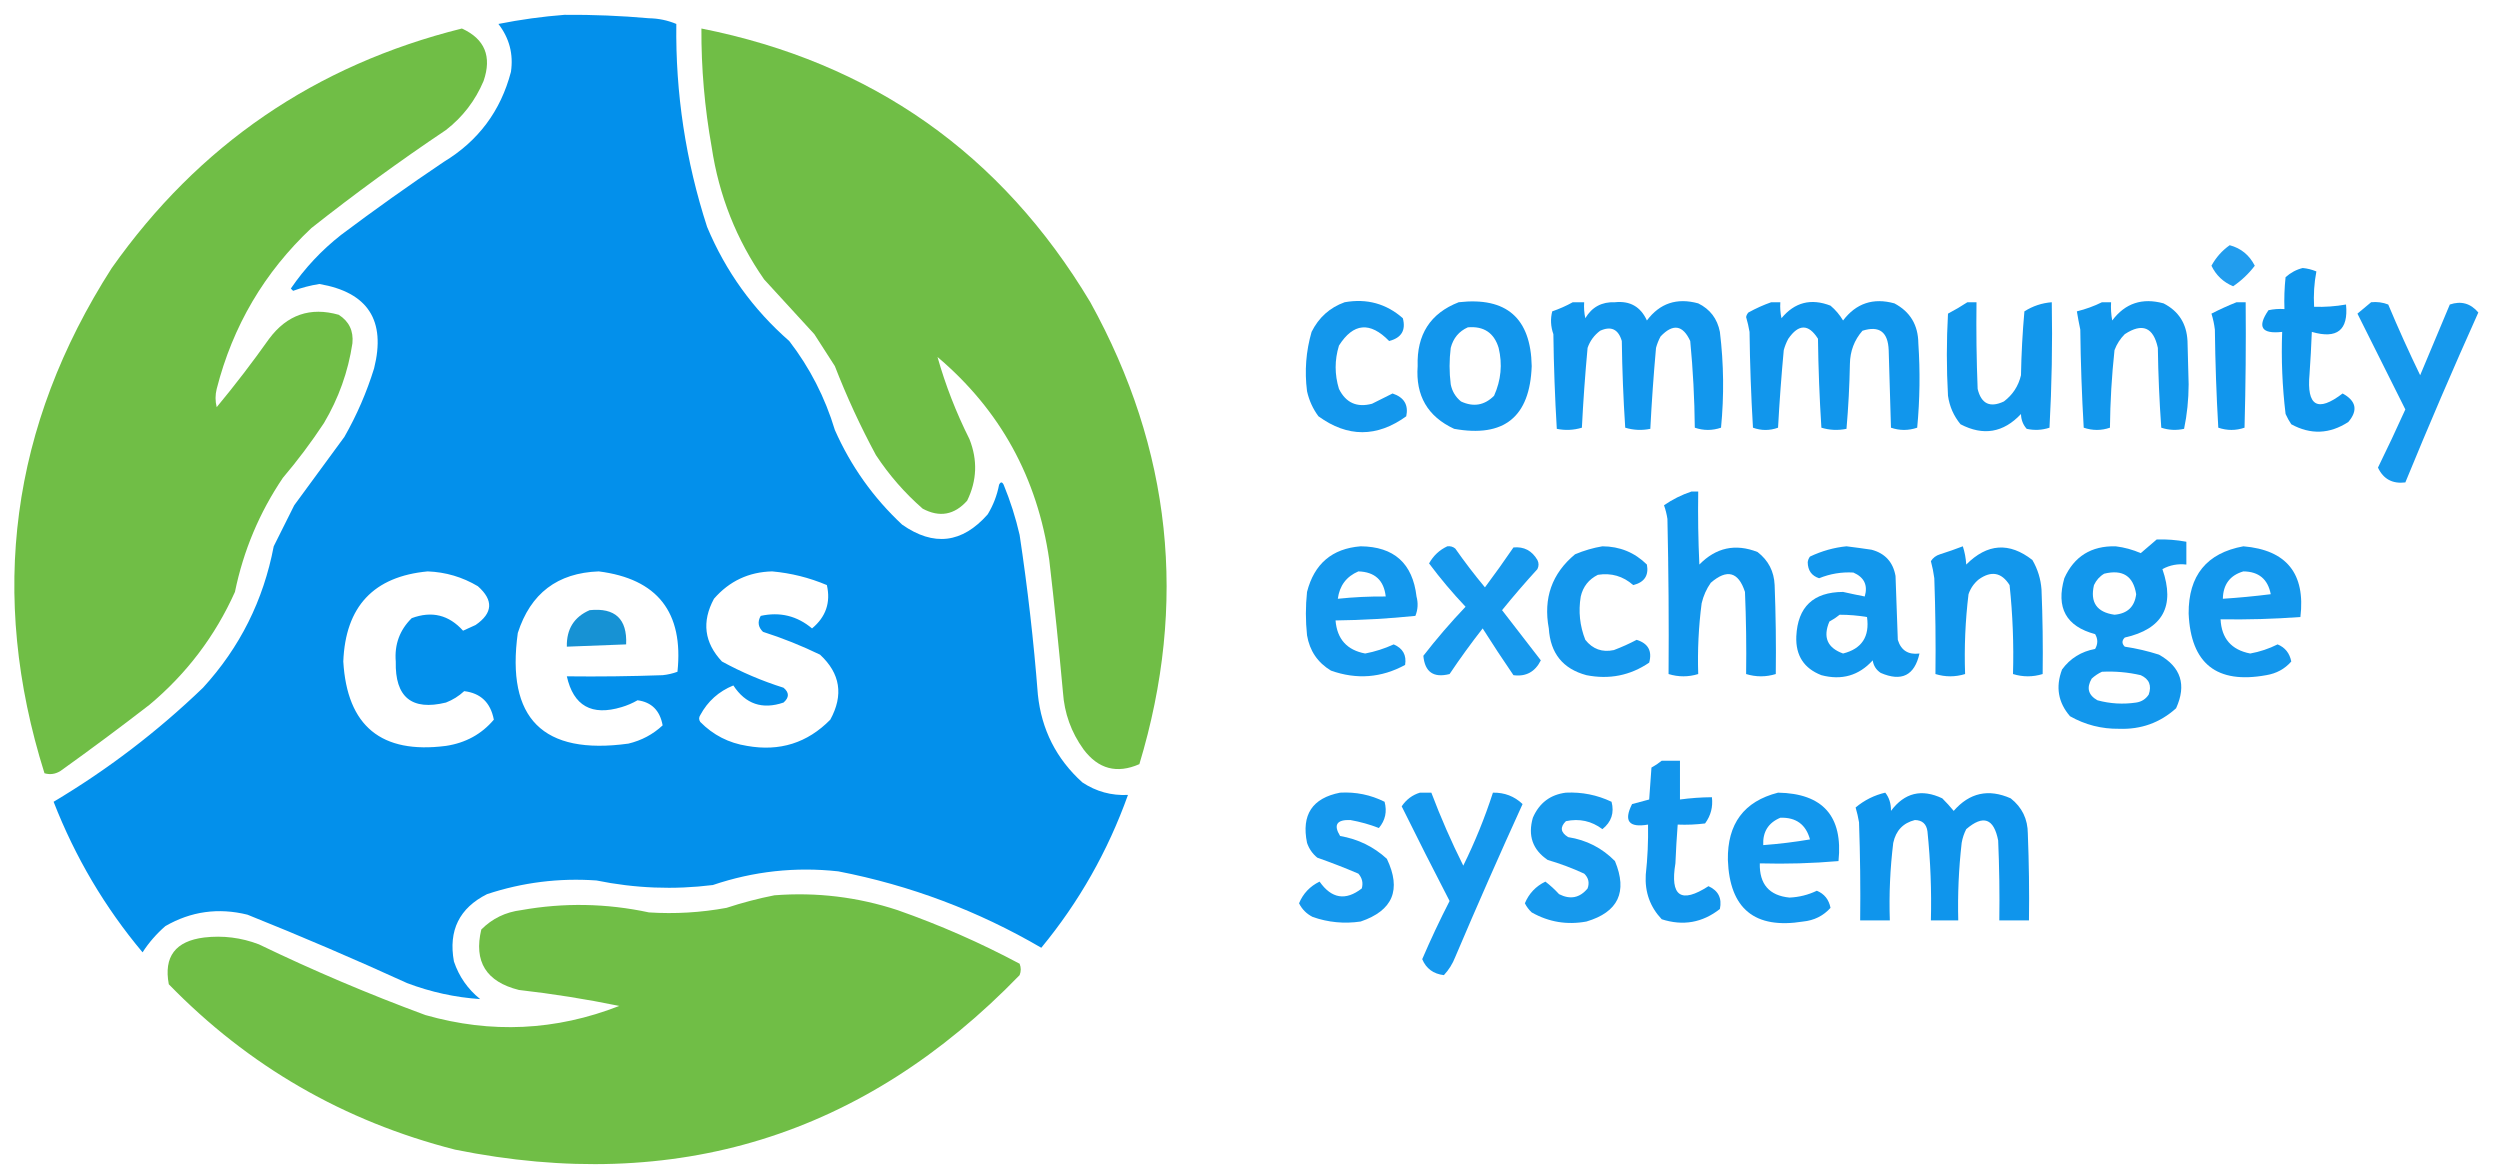 <?xml version="1.0" encoding="UTF-8"?>
<!DOCTYPE svg PUBLIC "-//W3C//DTD SVG 1.1//EN" "http://www.w3.org/Graphics/SVG/1.1/DTD/svg11.dtd">
<svg xmlns="http://www.w3.org/2000/svg" version="1.1" width="1096px" height="512px" style="shape-rendering:geometricPrecision; text-rendering:geometricPrecision; image-rendering:optimizeQuality; fill-rule:evenodd; clip-rule:evenodd" xmlns:xlink="http://www.w3.org/1999/xlink">
<g><path style="opacity:0.986" fill="#008feb" d="M 247.5,6.5 C 259.856,6.407 272.19,6.907 284.5,8C 288.701,8.074 292.701,8.907 296.5,10.5C 296.1,40.86 300.6,70.527 310,99.5C 318.16,118.984 330.16,135.651 346,149.5C 355.026,161.217 361.692,174.217 366,188.5C 373.009,204.355 382.842,218.188 395.5,230C 409.323,239.686 421.823,238.186 433,225.5C 435.455,221.469 437.121,217.136 438,212.5C 438.667,211.167 439.333,211.167 440,212.5C 442.935,219.638 445.268,226.971 447,234.5C 450.506,257.733 453.173,281.066 455,304.5C 456.6,319.867 463.1,332.7 474.5,343C 480.536,347.01 487.203,348.843 494.5,348.5C 485.685,373.143 473.018,395.476 456.5,415.5C 428.756,399.306 399.089,388.14 367.5,382C 348.708,379.946 330.374,381.946 312.5,388C 295.405,390.119 278.405,389.453 261.5,386C 245.093,384.84 229.093,386.84 213.5,392C 201.361,398.113 196.527,407.947 199,421.5C 201.22,428.101 205.053,433.601 210.5,438C 199.551,437.265 188.884,434.931 178.5,431C 155.399,420.449 132.065,410.449 108.5,401C 95.759,397.848 83.759,399.514 72.5,406C 68.578,409.415 65.244,413.249 62.5,417.5C 45.96,397.779 32.96,375.779 23.5,351.5C 47.177,337.393 69.01,320.727 89,301.5C 105.148,283.872 115.481,263.205 120,239.5C 123,233.5 126,227.5 129,221.5C 136.333,211.5 143.667,201.5 151,191.5C 156.434,181.966 160.767,171.966 164,161.5C 169.281,140.462 161.281,128.129 140,124.5C 136.064,125.128 132.23,126.128 128.5,127.5C 128.167,127.167 127.833,126.833 127.5,126.5C 133.606,117.559 140.939,109.726 149.5,103C 164.222,91.945 179.222,81.278 194.5,71C 209.672,61.827 219.505,48.66 224,31.5C 225.138,23.717 223.304,16.717 218.5,10.5C 228.221,8.572 237.887,7.238 247.5,6.5 Z M 187.5,250.5 C 195.41,250.81 202.743,252.976 209.5,257C 216.423,263.118 216.09,268.785 208.5,274C 206.649,274.837 204.816,275.671 203,276.5C 196.791,269.567 189.291,267.733 180.5,271C 175.236,276.169 172.903,282.503 173.5,290C 173.149,305.662 180.482,311.662 195.5,308C 198.503,306.834 201.17,305.167 203.5,303C 210.739,303.862 215.073,308.029 216.5,315.5C 211.113,321.868 204.113,325.702 195.5,327C 167.171,330.659 152.171,318.326 150.5,290C 151.449,265.891 163.782,252.724 187.5,250.5 Z M 262.5,250.5 C 288.24,253.761 299.74,268.428 297,294.5C 294.931,295.264 292.764,295.764 290.5,296C 276.504,296.5 262.504,296.667 248.5,296.5C 251.407,309.464 259.407,313.964 272.5,310C 274.949,309.275 277.283,308.275 279.5,307C 285.656,307.82 289.322,311.487 290.5,318C 286.259,321.955 281.259,324.622 275.5,326C 238,331.167 221.833,315 227,277.5C 232.574,260.143 244.407,251.143 262.5,250.5 Z M 338.5,250.5 C 346.794,251.24 354.794,253.24 362.5,256.5C 364.238,264.12 362.071,270.453 356,275.5C 349.436,269.99 341.936,268.156 333.5,270C 332.018,272.592 332.352,274.925 334.5,277C 343.072,279.746 351.406,283.079 359.5,287C 368.396,295.228 369.896,304.728 364,315.5C 353.972,325.717 341.805,329.551 327.5,327C 319.487,325.744 312.654,322.244 307,316.5C 306.333,315.5 306.333,314.5 307,313.5C 310.255,307.448 315.088,303.115 321.5,300.5C 326.852,308.673 334.185,311.173 343.5,308C 346.044,305.778 346.044,303.611 343.5,301.5C 334.098,298.535 325.098,294.702 316.5,290C 308.737,281.73 307.57,272.563 313,262.5C 319.748,254.752 328.248,250.752 338.5,250.5 Z"/></g>
<g><path style="opacity:0.983" fill="#6ebd43" d="M 202.5,12.5 C 212.541,17.087 215.708,24.753 212,35.5C 208.353,44.14 202.853,51.307 195.5,57C 175.273,70.56 155.606,84.893 136.5,100C 115.874,119.406 102.041,142.906 95,170.5C 94.333,173.167 94.333,175.833 95,178.5C 103.05,168.785 110.716,158.785 118,148.5C 125.865,137.971 136.031,134.471 148.5,138C 153.022,140.878 155.022,145.045 154.5,150.5C 152.63,162.942 148.463,174.609 142,185.5C 136.487,193.858 130.487,201.858 124,209.5C 113.725,224.725 106.725,241.391 103,259.5C 94.306,278.864 81.806,295.364 65.5,309C 52.678,318.91 39.678,328.577 26.5,338C 24.305,339.373 21.971,339.706 19.5,339C -5.149,260.542 4.685,186.708 49,117.5C 87.094,63.525 138.261,28.525 202.5,12.5 Z"/></g>
<g><path style="opacity:0.983" fill="#6ebd43" d="M 307.5,12.5 C 382.163,27.354 438.997,67.354 478,132.5C 513.619,196.979 520.786,264.479 499.5,335C 489.647,339.328 481.48,337.161 475,328.5C 469.624,321.038 466.624,312.705 466,303.5C 464.24,284.142 462.24,264.808 460,245.5C 454.812,209.439 438.479,179.772 411,156.5C 414.489,168.835 419.156,180.835 425,192.5C 428.647,201.692 428.314,210.692 424,219.5C 418.395,225.776 411.895,226.943 404.5,223C 396.606,216.105 389.773,208.272 384,199.5C 377.196,186.89 371.196,173.89 366,160.5C 363,155.833 360,151.167 357,146.5C 349.723,138.552 342.39,130.552 335,122.5C 322.841,105.036 315.174,85.702 312,64.5C 308.908,47.199 307.408,29.866 307.5,12.5 Z"/></g>
<g><path style="opacity:0.87" fill="#008feb" d="M 977.5,107.5 C 982.459,108.826 986.126,111.826 988.5,116.5C 985.813,120.021 982.647,123.021 979,125.5C 974.696,123.696 971.529,120.696 969.5,116.5C 971.504,112.834 974.171,109.834 977.5,107.5 Z"/></g>
<g><path style="opacity:0.935" fill="#008feb" d="M 1009.5,117.5 C 1011.56,117.687 1013.56,118.187 1015.5,119C 1014.53,124.072 1014.2,129.238 1014.5,134.5C 1019.21,134.647 1023.88,134.314 1028.5,133.5C 1029.59,144.731 1024.59,148.731 1013.5,145.5C 1013.27,151.668 1012.93,157.835 1012.5,164C 1011.2,178.072 1016.03,180.906 1027,172.5C 1032.99,175.766 1033.82,179.933 1029.5,185C 1021.32,190.313 1012.99,190.646 1004.5,186C 1003.54,184.581 1002.71,183.081 1002,181.5C 1000.56,169.576 1000.06,157.576 1000.5,145.5C 991.431,146.514 989.431,143.347 994.5,136C 996.81,135.503 999.143,135.337 1001.5,135.5C 1001.33,130.821 1001.5,126.155 1002,121.5C 1004.26,119.501 1006.76,118.168 1009.5,117.5 Z"/></g>
<g><path style="opacity:0.924" fill="#008feb" d="M 589.5,132.5 C 599.231,130.782 607.731,133.115 615,139.5C 616.4,144.784 614.4,148.118 609,149.5C 600.633,140.902 593.3,141.569 587,151.5C 585.065,157.843 585.065,164.177 587,170.5C 590.04,176.603 594.874,178.769 601.5,177C 604.505,175.497 607.505,173.997 610.5,172.5C 615.552,174.181 617.552,177.514 616.5,182.5C 603.632,191.795 590.799,191.795 578,182.5C 575.566,179.205 573.899,175.538 573,171.5C 571.874,162.658 572.541,153.992 575,145.5C 578.162,139.164 582.996,134.831 589.5,132.5 Z"/></g>
<g><path style="opacity:0.926" fill="#008feb" d="M 639.5,132.5 C 660.453,130.121 671.12,139.455 671.5,160.5C 670.728,182.775 659.395,191.942 637.5,188C 625.887,182.621 620.554,173.454 621.5,160.5C 621.049,146.678 627.049,137.345 639.5,132.5 Z M 643.5,143.5 C 650.496,142.906 654.996,145.906 657,152.5C 658.729,159.68 658.062,166.68 655,173.5C 650.8,177.714 645.966,178.548 640.5,176C 638.106,174.048 636.606,171.548 636,168.5C 635.333,163.167 635.333,157.833 636,152.5C 637.113,148.234 639.613,145.234 643.5,143.5 Z"/></g>
<g><path style="opacity:0.929" fill="#008feb" d="M 689.5,132.5 C 691.167,132.5 692.833,132.5 694.5,132.5C 694.337,134.857 694.503,137.19 695,139.5C 697.91,134.602 702.244,132.269 708,132.5C 714.603,131.809 719.269,134.476 722,140.5C 727.653,132.933 735.153,130.433 744.5,133C 749.703,135.553 752.87,139.72 754,145.5C 755.699,159.475 755.866,173.475 754.5,187.5C 750.635,188.806 746.802,188.806 743,187.5C 742.874,174.792 742.207,162.126 741,149.5C 737.75,142.442 733.417,141.775 728,147.5C 727.138,149.087 726.471,150.754 726,152.5C 724.934,164.362 724.101,176.195 723.5,188C 719.775,188.76 716.108,188.593 712.5,187.5C 711.667,174.846 711.167,162.18 711,149.5C 709.479,144.321 706.313,142.821 701.5,145C 698.894,146.938 697.061,149.438 696,152.5C 694.92,164.126 694.086,175.792 693.5,187.5C 689.892,188.593 686.225,188.76 682.5,188C 681.676,174.242 681.176,160.408 681,146.5C 679.818,143.144 679.651,139.81 680.5,136.5C 683.708,135.391 686.708,134.058 689.5,132.5 Z"/></g>
<g><path style="opacity:0.93" fill="#008feb" d="M 776.5,132.5 C 777.833,132.5 779.167,132.5 780.5,132.5C 780.337,134.857 780.503,137.19 781,139.5C 786.775,132.511 793.942,130.678 802.5,134C 804.709,135.873 806.542,138.04 808,140.5C 813.743,132.942 821.243,130.442 830.5,133C 837.418,136.652 840.918,142.486 841,150.5C 841.833,162.847 841.666,175.18 840.5,187.5C 836.635,188.806 832.802,188.806 829,187.5C 828.667,176.167 828.333,164.833 828,153.5C 827.692,145.497 823.859,142.664 816.5,145C 812.926,149.097 811.093,153.93 811,159.5C 810.82,169.077 810.32,178.577 809.5,188C 805.775,188.76 802.108,188.593 798.5,187.5C 797.667,174.513 797.167,161.513 797,148.5C 792.866,141.957 788.532,141.957 784,148.5C 783.138,150.087 782.471,151.754 782,153.5C 780.949,164.802 780.115,176.135 779.5,187.5C 775.833,188.833 772.167,188.833 768.5,187.5C 767.667,173.512 767.167,159.512 767,145.5C 766.627,143.302 766.127,141.135 765.5,139C 765.645,138.228 765.978,137.561 766.5,137C 769.815,135.17 773.149,133.67 776.5,132.5 Z"/></g>
<g><path style="opacity:0.928" fill="#008feb" d="M 862.5,132.5 C 863.833,132.5 865.167,132.5 866.5,132.5C 866.333,145.171 866.5,157.838 867,170.5C 868.572,177.036 872.405,178.869 878.5,176C 882.381,173.072 884.881,169.239 886,164.5C 886.168,155.149 886.668,145.816 887.5,136.5C 891.184,134.161 895.184,132.828 899.5,132.5C 899.833,150.845 899.5,169.179 898.5,187.5C 895.227,188.585 891.894,188.752 888.5,188C 886.901,186.214 886.067,184.047 886,181.5C 878.301,189.706 869.468,191.206 859.5,186C 856.51,182.372 854.677,178.205 854,173.5C 853.333,161.5 853.333,149.5 854,137.5C 856.979,135.933 859.812,134.266 862.5,132.5 Z"/></g>
<g><path style="opacity:0.927" fill="#008feb" d="M 921.5,132.5 C 922.833,132.5 924.167,132.5 925.5,132.5C 925.336,135.187 925.503,137.854 926,140.5C 931.653,132.933 939.153,130.433 948.5,133C 955.123,136.392 958.623,141.892 959,149.5C 959.167,155.833 959.333,162.167 959.5,168.5C 959.478,175.24 958.812,181.74 957.5,188C 954.106,188.752 950.773,188.585 947.5,187.5C 946.667,175.848 946.167,164.181 946,152.5C 944.051,143.441 939.218,141.441 931.5,146.5C 929.501,148.493 928.001,150.827 927,153.5C 925.783,164.785 925.116,176.118 925,187.5C 921.198,188.806 917.365,188.806 913.5,187.5C 912.667,173.178 912.167,158.845 912,144.5C 911.433,141.832 910.933,139.166 910.5,136.5C 914.383,135.541 918.05,134.208 921.5,132.5 Z"/></g>
<g><path style="opacity:0.933" fill="#008feb" d="M 980.5,132.5 C 981.833,132.5 983.167,132.5 984.5,132.5C 984.667,150.836 984.5,169.17 984,187.5C 980.198,188.806 976.365,188.806 972.5,187.5C 971.667,173.178 971.167,158.845 971,144.5C 970.713,142.109 970.213,139.776 969.5,137.5C 973.175,135.619 976.841,133.952 980.5,132.5 Z"/></g>
<g><path style="opacity:0.914" fill="#008feb" d="M 1039.5,132.5 C 1042.12,132.232 1044.62,132.565 1047,133.5C 1051.39,143.952 1056.06,154.285 1061,164.5C 1065.33,154.167 1069.67,143.833 1074,133.5C 1078.95,131.818 1083.12,132.985 1086.5,137C 1075.4,161.691 1064.74,186.525 1054.5,211.5C 1048.86,212.184 1044.86,210.017 1042.5,205C 1046.64,196.56 1050.64,188.06 1054.5,179.5C 1047.5,165.5 1040.5,151.5 1033.5,137.5C 1035.52,135.81 1037.52,134.144 1039.5,132.5 Z"/></g>
<g><path style="opacity:0.93" fill="#008feb" d="M 741.5,215.5 C 742.5,215.5 743.5,215.5 744.5,215.5C 744.333,226.172 744.5,236.839 745,247.5C 752.303,240.04 760.803,238.206 770.5,242C 775.242,245.649 777.742,250.482 778,256.5C 778.5,269.496 778.667,282.496 778.5,295.5C 774.167,296.833 769.833,296.833 765.5,295.5C 765.667,283.495 765.5,271.495 765,259.5C 762.119,250.654 757.119,249.32 750,255.5C 748.092,258.215 746.759,261.215 746,264.5C 744.662,274.784 744.162,285.117 744.5,295.5C 740.167,296.833 735.833,296.833 731.5,295.5C 731.667,272.831 731.5,250.164 731,227.5C 730.689,225.444 730.189,223.444 729.5,221.5C 733.232,218.925 737.232,216.925 741.5,215.5 Z"/></g>
<g><path style="opacity:0.927" fill="#008feb" d="M 945.5,236.5 C 949.881,236.372 954.215,236.705 958.5,237.5C 958.5,240.833 958.5,244.167 958.5,247.5C 954.743,247.071 951.243,247.737 948,249.5C 953.647,265.77 948.147,275.77 931.5,279.5C 930.167,280.833 930.167,282.167 931.5,283.5C 936.593,284.262 941.593,285.428 946.5,287C 956.153,292.422 958.653,300.256 954,310.5C 946.962,316.851 938.628,319.851 929,319.5C 921.318,319.595 914.151,317.762 907.5,314C 902.278,307.964 901.111,301.131 904,293.5C 907.577,288.621 912.41,285.621 918.5,284.5C 919.769,282.305 919.769,280.139 918.5,278C 905.788,274.619 901.288,266.453 905,253.5C 909.299,243.923 916.799,239.256 927.5,239.5C 931.331,239.97 934.998,240.97 938.5,242.5C 940.878,240.448 943.211,238.448 945.5,236.5 Z M 922.5,251.5 C 930.586,249.528 935.253,252.528 936.5,260.5C 935.821,266.01 932.654,269.01 927,269.5C 919.237,268.411 916.237,264.078 918,256.5C 919.025,254.313 920.525,252.646 922.5,251.5 Z M 921.5,294.5 C 927.245,294.211 932.912,294.711 938.5,296C 942.213,297.691 943.379,300.525 942,304.5C 940.681,306.487 938.848,307.654 936.5,308C 930.747,308.851 925.08,308.517 919.5,307C 915.47,304.713 914.636,301.546 917,297.5C 918.409,296.219 919.909,295.219 921.5,294.5 Z"/></g>
<g><path style="opacity:0.921" fill="#008feb" d="M 596.5,239.5 C 611.136,239.636 619.302,246.969 621,261.5C 621.777,264.429 621.61,267.263 620.5,270C 608.875,271.194 597.208,271.861 585.5,272C 586.164,280.163 590.498,284.996 598.5,286.5C 602.821,285.671 606.988,284.337 611,282.5C 615.026,284.222 616.693,287.222 616,291.5C 605.604,297.171 594.771,298.005 583.5,294C 577.648,290.474 574.148,285.307 573,278.5C 572.333,272.167 572.333,265.833 573,259.5C 576.159,247.164 583.992,240.497 596.5,239.5 Z M 595.5,250.5 C 602.712,250.713 606.712,254.38 607.5,261.5C 600.476,261.435 593.476,261.768 586.5,262.5C 587.256,256.752 590.256,252.752 595.5,250.5 Z"/></g>
<g><path style="opacity:0.909" fill="#008feb" d="M 634.5,239.5 C 635.822,239.33 636.989,239.663 638,240.5C 642.091,246.347 646.424,252.013 651,257.5C 655.289,251.755 659.456,245.921 663.5,240C 668.088,239.555 671.588,241.388 674,245.5C 674.667,246.833 674.667,248.167 674,249.5C 668.646,255.353 663.48,261.353 658.5,267.5C 664.167,274.833 669.833,282.167 675.5,289.5C 672.966,294.563 668.966,296.73 663.5,296C 658.876,289.252 654.376,282.419 650,275.5C 644.922,281.99 640.089,288.656 635.5,295.5C 628.471,297.293 624.638,294.626 624,287.5C 629.793,280.039 635.959,272.872 642.5,266C 636.777,259.948 631.444,253.615 626.5,247C 628.396,243.602 631.062,241.102 634.5,239.5 Z"/></g>
<g><path style="opacity:0.919" fill="#008feb" d="M 702.5,239.5 C 710.126,239.539 716.626,242.206 722,247.5C 722.895,252.294 720.895,255.294 716,256.5C 711.552,252.573 706.386,251.073 700.5,252C 696.51,253.99 694.01,257.157 693,261.5C 691.919,268.054 692.586,274.388 695,280.5C 698.226,284.576 702.393,286.076 707.5,285C 710.954,283.698 714.288,282.198 717.5,280.5C 722.561,282.061 724.395,285.394 723,290.5C 714.696,296.146 705.53,297.979 695.5,296C 685.172,293.231 679.672,286.398 679,275.5C 676.524,262.252 680.357,251.419 690.5,243C 694.482,241.33 698.482,240.163 702.5,239.5 Z"/></g>
<g><path style="opacity:0.927" fill="#008feb" d="M 809.5,239.5 C 813.163,239.952 816.83,240.452 820.5,241C 826.41,242.579 829.91,246.412 831,252.5C 831.333,261.833 831.667,271.167 832,280.5C 833.411,285.129 836.577,287.129 841.5,286.5C 839.336,296.141 833.67,298.974 824.5,295C 822.513,293.681 821.346,291.848 821,289.5C 814.936,296.182 807.436,298.349 798.5,296C 790.837,293.026 787.171,287.359 787.5,279C 788.103,266.066 794.936,259.566 808,259.5C 811.131,260.206 814.298,260.873 817.5,261.5C 818.957,256.578 817.29,253.078 812.5,251C 807.351,250.701 802.351,251.534 797.5,253.5C 794.231,252.44 792.565,250.107 792.5,246.5C 792.608,245.558 792.941,244.725 793.5,244C 798.705,241.536 804.038,240.036 809.5,239.5 Z M 806.5,269.5 C 810.534,269.505 814.534,269.838 818.5,270.5C 819.713,279.102 816.213,284.436 808,286.5C 801.094,284.015 799.094,279.348 802,272.5C 803.652,271.601 805.152,270.601 806.5,269.5 Z"/></g>
<g><path style="opacity:0.927" fill="#008feb" d="M 860.5,239.5 C 861.317,241.969 861.817,244.635 862,247.5C 871.194,238.25 880.861,237.583 891,245.5C 893.34,249.521 894.674,253.854 895,258.5C 895.5,270.829 895.667,283.162 895.5,295.5C 891.167,296.833 886.833,296.833 882.5,295.5C 882.877,282.454 882.377,269.454 881,256.5C 877.486,250.931 872.986,250.098 867.5,254C 865.383,255.731 863.883,257.898 863,260.5C 861.588,272.104 861.088,283.771 861.5,295.5C 857.167,296.833 852.833,296.833 848.5,295.5C 848.667,281.496 848.5,267.496 848,253.5C 847.661,250.964 847.161,248.464 846.5,246C 847.444,244.523 848.777,243.523 850.5,243C 853.98,241.897 857.313,240.731 860.5,239.5 Z"/></g>
<g><path style="opacity:0.922" fill="#008feb" d="M 983.5,239.5 C 1002.42,241.104 1010.76,251.437 1008.5,270.5C 996.856,271.361 985.19,271.695 973.5,271.5C 973.907,279.906 978.24,284.906 986.5,286.5C 990.69,285.739 994.69,284.405 998.5,282.5C 1001.78,283.85 1003.78,286.35 1004.5,290C 1001.65,293.264 997.982,295.264 993.5,296C 971.79,299.95 960.457,290.95 959.5,269C 959.396,252.293 967.396,242.46 983.5,239.5 Z M 983.5,250.5 C 990.235,250.569 994.235,253.903 995.5,260.5C 988.512,261.374 981.512,262.041 974.5,262.5C 974.628,256.209 977.628,252.209 983.5,250.5 Z"/></g>
<g><path style="opacity:0.91" fill="#0087cf" d="M 258.5,267.5 C 269.675,266.343 275.009,271.343 274.5,282.5C 265.833,282.833 257.167,283.167 248.5,283.5C 248.339,275.794 251.672,270.46 258.5,267.5 Z"/></g>
<g><path style="opacity:0.926" fill="#008feb" d="M 728.5,333.5 C 731.167,333.5 733.833,333.5 736.5,333.5C 736.5,339.167 736.5,344.833 736.5,350.5C 741.141,349.873 745.807,349.54 750.5,349.5C 751.014,353.753 750.014,357.587 747.5,361C 743.514,361.499 739.514,361.666 735.5,361.5C 735.067,367.155 734.734,372.821 734.5,378.5C 732.094,392.954 736.928,396.288 749,388.5C 753.311,390.455 754.978,393.788 754,398.5C 746.334,404.517 737.834,406.017 728.5,403C 723.389,397.591 721.056,391.091 721.5,383.5C 722.303,376.188 722.636,368.854 722.5,361.5C 714.073,362.947 711.74,359.947 715.5,352.5C 718.027,351.786 720.527,351.12 723,350.5C 723.333,345.833 723.667,341.167 724,336.5C 725.652,335.601 727.152,334.601 728.5,333.5 Z"/></g>
<g><path style="opacity:0.917" fill="#008feb" d="M 587.5,347.5 C 594.389,347.111 600.889,348.444 607,351.5C 608.151,355.829 607.318,359.662 604.5,363C 600.54,361.457 596.373,360.291 592,359.5C 586.006,359.292 584.506,361.626 587.5,366.5C 595.352,367.843 602.185,371.176 608,376.5C 614.473,390.048 610.64,399.214 596.5,404C 589.314,405.055 582.314,404.388 575.5,402C 572.821,400.654 570.821,398.654 569.5,396C 571.291,391.708 574.291,388.542 578.5,386.5C 583.761,393.992 589.927,394.992 597,389.5C 597.687,387.08 597.187,384.913 595.5,383C 589.568,380.467 583.568,378.134 577.5,376C 575.383,374.269 573.883,372.102 573,369.5C 570.481,357.204 575.315,349.87 587.5,347.5 Z"/></g>
<g><path style="opacity:0.917" fill="#008feb" d="M 622.5,347.5 C 624.167,347.5 625.833,347.5 627.5,347.5C 631.603,358.377 636.27,369.044 641.5,379.5C 646.616,369.152 650.949,358.485 654.5,347.5C 659.572,347.41 663.905,349.077 667.5,352.5C 657.375,374.709 647.542,397.042 638,419.5C 636.822,422.533 635.156,425.199 633,427.5C 628.391,426.961 625.224,424.628 623.5,420.5C 627.213,411.86 631.213,403.36 635.5,395C 628.372,381.244 621.372,367.411 614.5,353.5C 616.517,350.506 619.184,348.506 622.5,347.5 Z"/></g>
<g><path style="opacity:0.914" fill="#008feb" d="M 686.5,347.5 C 693.513,347.169 700.179,348.503 706.5,351.5C 707.776,356.338 706.443,360.338 702.5,363.5C 697.728,359.911 692.394,358.745 686.5,360C 683.808,362.632 684.141,364.966 687.5,367C 695.528,368.264 702.361,371.764 708,377.5C 713.608,391.026 709.442,399.859 695.5,404C 686.973,405.569 678.973,404.235 671.5,400C 670.257,398.846 669.257,397.512 668.5,396C 670.304,391.696 673.304,388.529 677.5,386.5C 679.65,388.149 681.65,389.982 683.5,392C 688.398,394.487 692.565,393.654 696,389.5C 696.896,386.975 696.396,384.808 694.5,383C 689.322,380.607 683.988,378.607 678.5,377C 671.915,372.532 669.748,366.365 672,358.5C 674.804,352.029 679.637,348.362 686.5,347.5 Z"/></g>
<g><path style="opacity:0.929" fill="#008feb" d="M 779.5,347.5 C 799.184,347.852 808.018,357.852 806,377.5C 794.581,378.488 783.081,378.821 771.5,378.5C 771.285,387.61 775.619,392.61 784.5,393.5C 788.706,393.32 792.706,392.32 796.5,390.5C 799.779,391.85 801.779,394.35 802.5,398C 799.328,401.511 795.328,403.511 790.5,404C 769.268,407.431 758.268,398.431 757.5,377C 757.249,361.13 764.583,351.297 779.5,347.5 Z M 780.5,358.5 C 787.37,358.263 791.703,361.429 793.5,368C 786.755,369.148 779.922,369.981 773,370.5C 772.727,364.703 775.227,360.703 780.5,358.5 Z"/></g>
<g><path style="opacity:0.94" fill="#008feb" d="M 826.5,347.5 C 828.22,349.658 829.053,352.325 829,355.5C 834.935,347.526 842.435,345.692 851.5,350C 853.293,351.78 854.96,353.613 856.5,355.5C 863.428,347.519 871.762,345.686 881.5,350C 886.481,353.932 888.981,359.099 889,365.5C 889.5,378.162 889.667,390.829 889.5,403.5C 885.167,403.5 880.833,403.5 876.5,403.5C 876.667,391.829 876.5,380.162 876,368.5C 874.128,358.75 869.461,357.083 862,363.5C 861.027,365.392 860.36,367.392 860,369.5C 858.707,380.794 858.207,392.127 858.5,403.5C 854.5,403.5 850.5,403.5 846.5,403.5C 846.827,390.462 846.327,377.462 845,364.5C 844.574,361.239 842.741,359.572 839.5,359.5C 834.328,360.79 831.161,364.123 830,369.5C 828.617,380.779 828.117,392.112 828.5,403.5C 824.167,403.5 819.833,403.5 815.5,403.5C 815.667,389.163 815.5,374.829 815,360.5C 814.627,358.302 814.127,356.135 813.5,354C 817.366,350.775 821.7,348.608 826.5,347.5 Z"/></g>
<g><path style="opacity:0.984" fill="#6ebd43" d="M 339.5,392.5 C 357.951,391.065 375.951,393.231 393.5,399C 411.965,405.485 429.799,413.318 447,422.5C 447.667,424.167 447.667,425.833 447,427.5C 378.707,498.037 296.207,523.537 199.5,504C 150.741,491.546 108.908,467.38 74,431.5C 71.729,419.401 76.895,412.568 89.5,411C 97.743,410.04 105.743,411.04 113.5,414C 137.343,425.503 161.676,435.836 186.5,445C 215.334,453.216 243.667,451.883 271.5,441C 256.967,438.016 242.301,435.682 227.5,434C 213.139,430.413 207.639,421.58 211,407.5C 215.8,402.684 221.633,399.851 228.5,399C 247.213,395.669 265.879,396.002 284.5,400C 295.911,400.736 307.244,400.07 318.5,398C 325.514,395.705 332.514,393.872 339.5,392.5 Z"/></g>
</svg>
